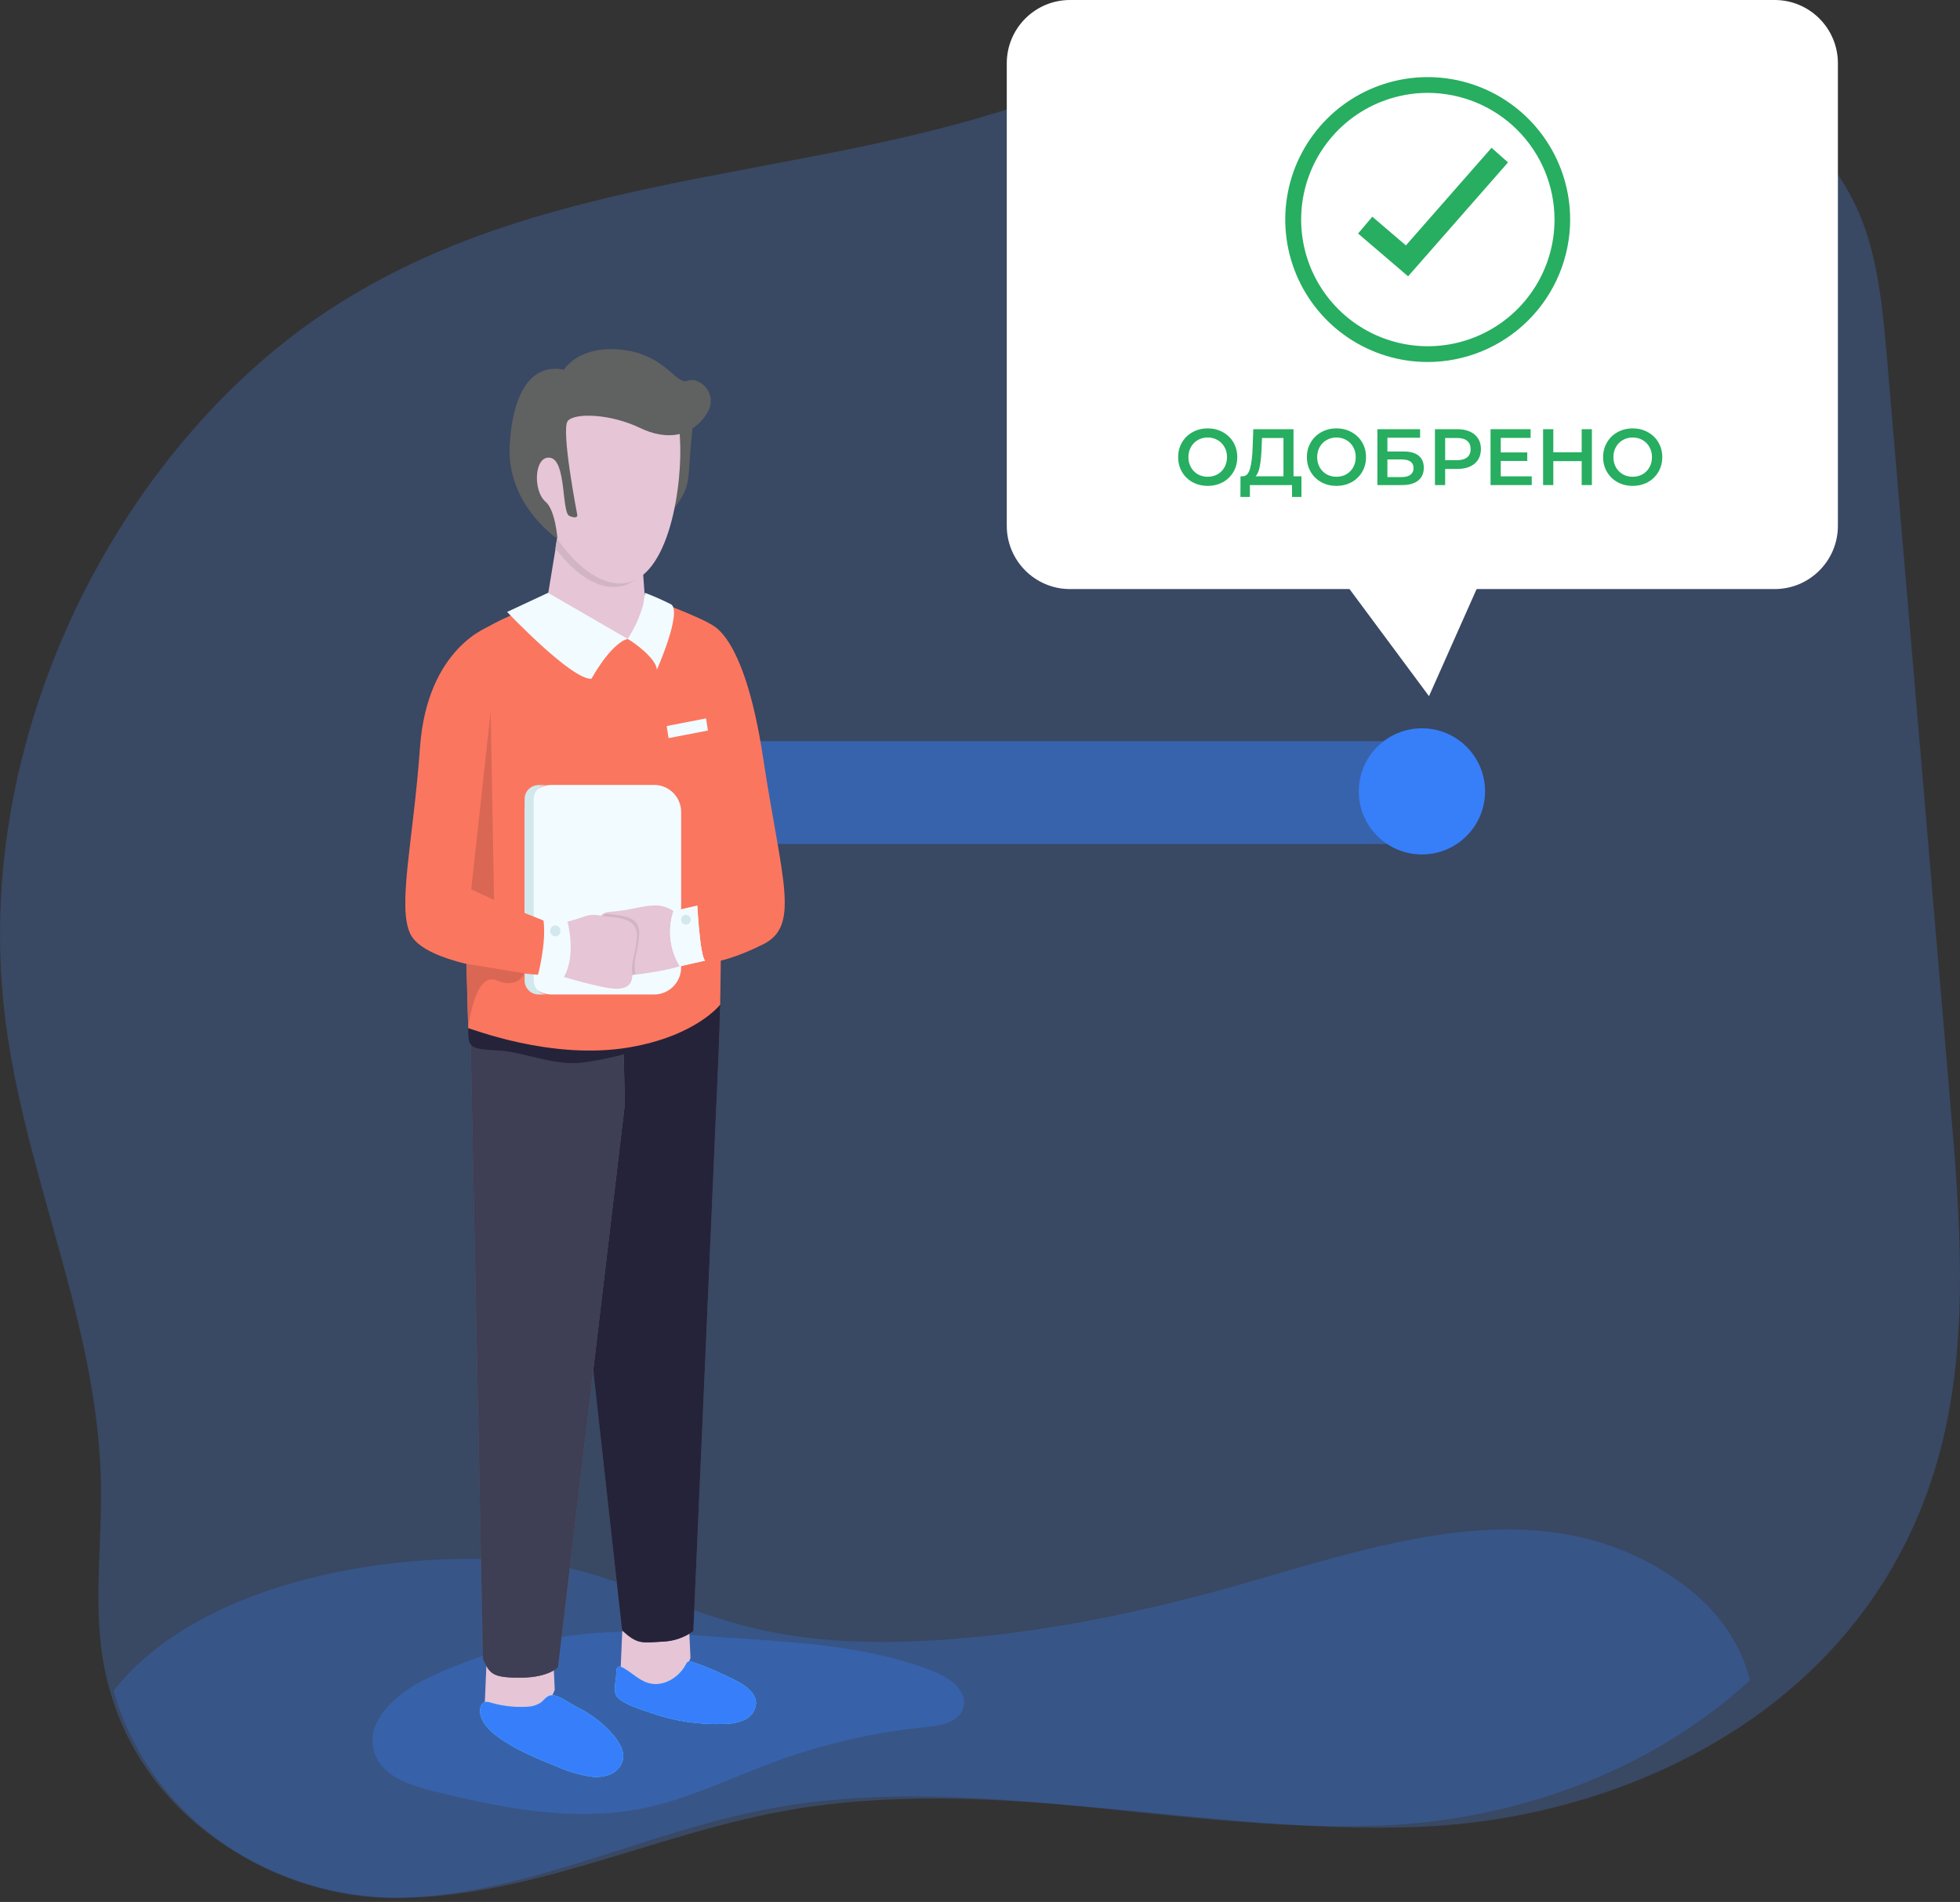 <svg width="135" height="131" viewBox="0 0 135 131" fill="none" xmlns="http://www.w3.org/2000/svg">
<rect x="0" y="0" width="135" height="131" fill="#333333" stroke="none"/>
<path opacity="0.24" d="M133.574 100.155C131.773 106.804 128.209 112.052 123.667 116.042C116.457 122.354 106.784 125.46 97.773 125.83C83.069 126.428 68.278 122.055 53.734 124.785C44.943 126.438 36.435 130.659 27.547 130.717C19.427 130.765 10.41 125.82 7.66 116.756C7.395 115.889 7.191 114.991 7.05 114.074C6.459 110.216 7.021 106.216 6.953 102.264C6.771 91.119 1.66 80.994 0.334 69.956C-1.969 50.866 7.924 31.692 21.533 22.11C35.779 12.11 53.151 12.583 68.772 7.715C84.563 2.776 105.331 -3.128 120.585 6.429C123.66 8.358 126.555 11.069 128.122 14.853C129.383 17.892 129.688 21.377 129.981 24.776C131.424 41.766 132.867 58.751 134.31 75.731C135.017 83.898 135.688 92.361 133.574 100.155Z" fill="#4B8CFB"/>
<path opacity="0.24" d="M120.541 115.726C113.535 122.174 104.137 125.347 95.38 125.724C81.093 126.335 66.721 121.868 52.589 124.657C44.047 126.345 35.78 130.658 27.144 130.717C19.253 130.767 10.492 125.715 7.82 116.455C14.833 107.468 32.585 106.032 40.49 108.335C44.096 109.386 47.602 111.015 51.222 111.968C55.791 113.163 60.48 113.262 65.126 112.927C71.92 112.441 78.67 111.055 85.337 109.156C95.345 106.308 106.197 102.442 115.363 108.722C117.113 109.918 118.777 111.521 119.847 113.788C120.132 114.394 120.365 115.044 120.541 115.726Z" fill="#377FFA"/>
<path opacity="0.3" d="M29.385 115.619C27.321 116.605 25.053 118.579 25.8 120.749C26.343 122.328 28.2 122.959 29.819 123.361C34.553 124.531 39.494 125.521 44.273 124.551C47.43 123.913 50.346 122.45 53.371 121.338C56.725 120.107 60.221 119.307 63.776 118.957C64.793 118.858 66.041 118.628 66.341 117.641C66.703 116.48 65.379 115.537 64.247 115.099C58.668 112.932 52.562 113.096 46.706 112.527C40.758 111.965 34.77 113.033 29.385 115.619Z" fill="#377FFA"/>
<path opacity="0.5" d="M100.673 54.589C100.672 55.529 100.462 56.429 100.091 57.093C99.719 57.757 99.215 58.129 98.69 58.129H48.946C48.422 58.128 47.92 57.754 47.549 57.09C47.178 56.427 46.969 55.527 46.968 54.589C46.969 53.65 47.178 52.75 47.548 52.086C47.919 51.422 48.422 51.048 48.946 51.048H98.69C98.95 51.046 99.208 51.137 99.449 51.314C99.689 51.492 99.908 51.752 100.092 52.081C100.276 52.41 100.423 52.801 100.522 53.231C100.622 53.661 100.673 54.123 100.673 54.589V54.589Z" fill="#377EF9"/>
<path d="M97.94 58.852C100.341 58.852 102.288 56.907 102.288 54.507C102.288 52.108 100.341 50.163 97.94 50.163C95.538 50.163 93.591 52.108 93.591 54.507C93.591 56.907 95.538 58.852 97.94 58.852Z" fill="url(#paint0_linear)"/>
<path d="M76.731 58.07H50.397C49.475 58.068 48.591 57.702 47.939 57.05C47.287 56.398 46.92 55.515 46.918 54.594C46.919 53.672 47.286 52.788 47.938 52.137C48.59 51.485 49.475 51.118 50.397 51.118H76.622C76.086 51.529 75.653 52.06 75.359 52.669C75.064 53.277 74.917 53.946 74.927 54.621C74.938 55.297 75.106 55.961 75.419 56.559C75.733 57.158 76.182 57.676 76.731 58.07V58.07Z" fill="url(#paint1_linear)"/>
<path d="M47.45 111.8L47.558 114.201C47.383 114.676 47.097 115.102 46.724 115.445C46.352 115.788 45.903 116.038 45.415 116.175C44.953 116.295 44.47 116.308 44.002 116.212C43.535 116.115 43.096 115.912 42.719 115.619L42.891 111.6" fill="#E5C5D6"/>
<path d="M38.101 113.991L38.21 116.392C38.034 116.867 37.749 117.293 37.376 117.636C37.004 117.979 36.555 118.229 36.067 118.365C35.605 118.487 35.122 118.5 34.654 118.404C34.187 118.308 33.748 118.106 33.371 117.812L33.539 113.79" fill="#E5C5D6"/>
<path d="M49.51 72.217L47.756 112.34C47.142 112.791 46.407 113.045 45.646 113.07C44.174 113.155 43.908 113.261 42.848 112.297L38.206 70.47L49.602 69.188L49.51 72.217Z" fill="#606161"/>
<path d="M49.51 72.217L47.756 112.34C47.142 112.791 46.407 113.045 45.646 113.07C44.174 113.155 43.908 113.261 42.848 112.297L38.206 70.47L49.602 69.188L49.51 72.217Z" fill="#25233A"/>
<path d="M43.039 76.038L38.43 114.846C38.43 114.846 37.772 115.527 35.968 115.55C33.914 115.576 33.73 115.297 33.269 114.261L32.38 69.75L42.93 71.546L43.039 76.038Z" fill="#606161"/>
<path d="M43.039 76.038L38.43 114.846C38.43 114.846 37.772 115.527 35.968 115.55C33.914 115.576 33.73 115.297 33.269 114.261L32.38 69.75L42.93 71.546L43.039 76.038Z" fill="#3E3E54"/>
<path d="M44.487 72.161C43.046 72.645 41.563 72.992 40.056 73.197C38.081 73.401 35.972 72.437 34.398 72.358C32.308 72.25 32.252 72.184 32.252 70.822C32.252 70.138 49.612 68.497 49.612 68.497C49.612 68.497 49.533 69.75 49.537 70.908C49.537 71.779 49.165 71.73 47.585 71.819C46.005 71.907 45.715 71.431 44.487 72.161Z" fill="#25233A"/>
<path d="M37.637 41.529C37.637 41.529 34.724 42.282 32.647 43.795C31.363 44.729 32.252 70.822 32.252 70.822C32.377 70.803 37.956 73.062 43.352 72.138C47.96 71.349 49.606 69.194 49.606 69.194C49.606 69.194 50.02 44.157 49.128 43.128C48.727 42.667 44.359 41.056 44.359 41.056C44.359 41.056 42.446 43.904 37.637 41.529Z" fill="#FB765F"/>
<path d="M45.05 54.063H37.999C36.968 54.063 36.133 54.898 36.133 55.928V66.632C36.133 67.662 36.968 68.497 37.999 68.497H45.05C46.081 68.497 46.916 67.662 46.916 66.632V55.928C46.916 54.898 46.081 54.063 45.05 54.063Z" fill="#F2FBFF"/>
<path d="M36.761 67.534V55.036C36.761 54.91 36.786 54.784 36.835 54.667C36.883 54.55 36.955 54.444 37.044 54.355C37.134 54.265 37.24 54.194 37.357 54.146C37.474 54.097 37.599 54.072 37.726 54.072H37.097C36.842 54.072 36.596 54.174 36.415 54.355C36.234 54.535 36.133 54.781 36.133 55.036V67.534C36.133 67.789 36.234 68.034 36.415 68.215C36.596 68.396 36.842 68.497 37.097 68.497H37.726C37.599 68.497 37.474 68.472 37.357 68.424C37.24 68.375 37.134 68.304 37.044 68.215C36.955 68.125 36.883 68.019 36.835 67.902C36.786 67.785 36.761 67.66 36.761 67.534V67.534Z" fill="#D2E8EC"/>
<path d="M46.831 30.091C46.787 29.329 46.618 28.581 46.331 27.874C46.331 27.874 47.976 27.032 47.647 30.058C47.318 33.084 47.683 33.347 46.452 34.991L46.186 34.333C46.502 32.781 46.959 32.025 46.831 30.091Z" fill="#606161"/>
<path d="M38.602 35.731L37.65 41.529C37.65 41.529 39.783 44.65 42.479 44.186C45.175 43.723 44.507 42.46 44.507 42.46L44.158 37.563C44.158 37.563 41.709 37.984 38.602 35.731Z" fill="#E5C5D6"/>
<path d="M38.253 37.767L38.582 35.731C41.702 37.994 43.315 37.03 43.315 37.03L44.069 39.661C43.645 40.102 43.076 40.374 42.466 40.427C40.978 40.539 39.467 39.372 38.253 37.767Z" fill="#D2B5C4"/>
<path d="M37.749 40.832L34.928 42.148C34.928 42.148 39.382 46.847 40.738 46.752C40.738 46.752 42.018 44.374 43.223 43.999L37.749 40.832Z" fill="#F2FBFF"/>
<path d="M48.806 42.96C48.806 42.96 51.205 43.226 52.562 52.201C53.819 60.512 55.155 63.732 52.591 65.027C49.046 66.807 47.568 66.313 47.568 66.313C47.568 66.313 46.353 63.837 47.051 62.15C47.051 62.15 47.937 61.821 49.652 61.035L49.599 54.688C49.599 54.688 45.514 41.684 48.806 42.96Z" fill="#FB765F"/>
<path d="M44.303 41.638C44.069 42.481 43.705 43.282 43.223 44.012C43.486 44.114 45.215 45.328 45.244 46.133C45.244 46.133 46.959 42.253 46.252 41.641C45.658 41.338 45.048 41.068 44.425 40.832L44.303 41.638Z" fill="#F2FBFF"/>
<path d="M33.796 43.108C33.796 43.108 29.424 44.519 28.927 51.491C28.48 57.828 27.341 62.459 28.269 64.34C29.474 66.793 37.9 67.201 37.9 67.201C38.104 65.979 38.052 64.729 37.749 63.528L33.141 61.689C33.141 61.689 33.871 44.196 33.796 43.108Z" fill="#FB765F"/>
<path d="M49.589 47.768L50.481 60.308C50.56 61.407 48.602 62.074 48.602 62.074C48.602 62.074 48.987 55.954 48.931 55.661C48.875 55.368 49.431 48.666 49.589 47.768Z" fill="url(#paint2_linear)"/>
<path d="M36.146 31.508C36.376 34.728 39.678 40.411 42.897 40.181C46.117 39.951 47.048 33.297 46.831 30.091C46.614 26.884 44.793 25.052 41.564 25.279C40.019 25.389 38.581 26.106 37.566 27.274C36.55 28.442 36.039 29.965 36.146 31.508V31.508Z" fill="#E5C5D6"/>
<path d="M38.845 25.463C38.845 25.463 39.833 23.757 42.844 24.089C45.856 24.421 46.567 26.552 47.364 26.223C48.16 25.894 49.615 27.154 48.625 28.588C47.634 30.022 46.024 30.41 44.046 29.459C42.068 28.509 39.602 28.41 39.108 28.992C38.615 29.575 39.767 35.498 39.767 35.498C39.767 35.498 39.767 35.77 39.22 35.537C38.674 35.303 39.02 31.725 37.904 31.531C36.788 31.337 36.689 33.81 37.575 34.557C38.259 35.136 38.397 37.116 38.397 37.116C38.397 37.116 34.859 34.751 35.106 30.64C35.353 26.529 36.903 25.056 38.845 25.463Z" fill="#606161"/>
<path d="M46.709 63.018C46.293 62.604 45.733 62.368 45.145 62.36C44.204 62.377 43.411 62.706 42.051 62.801C40.692 62.896 41.6 64.153 41.663 65.011C41.725 65.87 41.528 66.932 41.818 67.185C42.107 67.438 46.979 66.817 47.486 66.234C47.723 65.965 47.562 63.505 46.709 63.018Z" fill="#E5C5D6"/>
<path d="M48.029 62.38C48.029 62.38 48.213 65.912 48.572 66.162L46.824 66.557C46.478 65.993 46.26 65.36 46.184 64.703C46.108 64.045 46.177 63.38 46.386 62.752L48.029 62.38Z" fill="#F2FBFF"/>
<path d="M47.245 63.679C47.429 63.679 47.578 63.53 47.578 63.347C47.578 63.163 47.429 63.015 47.245 63.015C47.062 63.015 46.913 63.163 46.913 63.347C46.913 63.53 47.062 63.679 47.245 63.679Z" fill="#D2E8EC"/>
<path d="M43.727 66.695C43.648 66.083 43.937 65.494 44.023 64.445C44.109 63.396 43.431 63.13 42.436 63.021C42.166 62.992 41.953 62.956 41.778 62.929C40.853 63.153 41.59 64.274 41.643 65.06C41.696 65.846 41.518 66.942 41.788 67.188C41.9 67.29 42.749 67.244 43.737 67.116C43.751 66.976 43.748 66.834 43.727 66.695Z" fill="#D2B5C4"/>
<path d="M48.029 62.38C48.029 62.38 48.213 65.912 48.572 66.162L46.824 66.557C46.478 65.993 46.26 65.36 46.184 64.703C46.108 64.045 46.177 63.38 46.386 62.752L48.029 62.38Z" fill="#F2FBFF"/>
<path d="M47.245 63.679C47.429 63.679 47.578 63.53 47.578 63.347C47.578 63.163 47.429 63.015 47.245 63.015C47.062 63.015 46.913 63.163 46.913 63.347C46.913 63.53 47.062 63.679 47.245 63.679Z" fill="#D2E8EC"/>
<path d="M33.796 49.005L32.456 61.259L34.029 61.985L33.796 49.005Z" fill="#DA6753"/>
<path d="M36.116 67.04L32.14 66.383L32.252 70.809C32.252 70.809 32.69 66.886 34.194 67.52C35.698 68.155 36.116 67.04 36.116 67.04Z" fill="#DA6753"/>
<path d="M50.517 60.782L47.947 62.301L49.694 61.689L50.517 60.782Z" fill="url(#paint3_linear)"/>
<path d="M44.339 36.859C44.339 36.859 44.25 36.78 43.572 36.826C42.773 36.866 41.971 36.81 41.186 36.659C40.666 36.527 40.415 36.606 40.465 37.316C40.514 38.027 41.07 38.632 42.44 38.704C43.97 38.786 44.612 38.211 44.744 37.523C44.813 36.997 44.527 36.846 44.339 36.859Z" fill="#E5C5D6"/>
<path d="M38.447 63.636C39.02 63.515 39.585 63.357 40.139 63.163C40.866 62.89 41.093 63.048 42.163 63.163C43.233 63.278 43.96 63.548 43.868 64.617C43.776 65.685 43.467 66.287 43.539 66.919C43.611 67.55 43.424 68.08 42.492 68.103C41.561 68.126 38.434 67.172 38.434 67.172" fill="#E5C5D6"/>
<path d="M37.43 63.347H39.053C39.053 63.347 39.75 65.685 38.842 67.293L37.035 67.228C37.035 67.228 37.657 64.968 37.43 63.347Z" fill="#F2FBFF"/>
<path d="M38.249 64.492C38.446 64.492 38.605 64.324 38.605 64.117C38.605 63.91 38.446 63.742 38.249 63.742C38.053 63.742 37.894 63.91 37.894 64.117C37.894 64.324 38.053 64.492 38.249 64.492Z" fill="#D2E8EC"/>
<path d="M48.76 50.317L46.051 50.84L45.919 50.008L48.631 49.481L48.76 50.317Z" fill="#F2FBFF"/>
<path d="M39.76 117.592C40.726 118.06 41.583 118.726 42.275 119.546C42.677 120.022 43.035 120.628 42.897 121.233C42.839 121.455 42.729 121.66 42.576 121.831C42.423 122.003 42.232 122.136 42.018 122.219C41.592 122.383 41.13 122.433 40.679 122.364C39.883 122.24 39.108 122.01 38.374 121.68C36.946 121.114 35.507 120.519 34.27 119.611C33.684 119.181 33.111 118.608 33.062 117.881C33.062 117.602 33.164 117.26 33.44 117.224C33.559 117.211 33.678 117.227 33.789 117.27C34.605 117.509 35.455 117.606 36.304 117.556C36.621 117.551 36.931 117.463 37.203 117.299C37.459 117.138 37.634 116.796 37.96 116.767C38.44 116.694 39.326 117.382 39.76 117.592Z" fill="#68E1FD"/>
<path d="M42.446 115.208C42.446 115.043 42.466 114.83 42.627 114.793C42.705 114.781 42.784 114.798 42.851 114.839C43.467 115.149 43.954 115.701 44.612 115.908C45.623 116.237 46.752 115.579 47.245 114.635C47.278 114.55 47.34 114.479 47.42 114.435C47.509 114.41 47.605 114.421 47.687 114.464C48.789 114.848 49.861 115.315 50.893 115.859C51.465 116.188 52.071 116.661 52.074 117.316C52.058 117.557 51.977 117.789 51.841 117.988C51.704 118.187 51.517 118.345 51.298 118.447C50.856 118.643 50.378 118.743 49.895 118.74C48.183 118.808 46.474 118.554 44.856 117.99C44.161 117.747 43.105 117.451 42.552 116.931C42.153 116.533 42.463 115.747 42.446 115.208Z" fill="#68E1FD"/>
<path d="M39.76 117.592C40.726 118.06 41.583 118.726 42.275 119.546C42.677 120.022 43.035 120.628 42.897 121.233C42.839 121.455 42.729 121.66 42.576 121.831C42.423 122.003 42.232 122.136 42.018 122.219C41.592 122.383 41.13 122.433 40.679 122.364C39.883 122.24 39.108 122.01 38.374 121.68C36.946 121.114 35.507 120.519 34.27 119.611C33.684 119.181 33.111 118.608 33.062 117.881C33.062 117.602 33.164 117.26 33.44 117.224C33.559 117.211 33.678 117.227 33.789 117.27C34.605 117.509 35.455 117.606 36.304 117.556C36.621 117.551 36.931 117.463 37.203 117.299C37.459 117.138 37.634 116.796 37.96 116.767C38.44 116.694 39.326 117.382 39.76 117.592Z" fill="#377FFA"/>
<path d="M42.446 115.208C42.446 115.043 42.466 114.83 42.627 114.793C42.705 114.781 42.784 114.798 42.851 114.839C43.467 115.149 43.954 115.701 44.612 115.908C45.623 116.237 46.752 115.579 47.245 114.635C47.278 114.55 47.34 114.479 47.42 114.435C47.509 114.41 47.605 114.421 47.687 114.464C48.789 114.848 49.861 115.315 50.893 115.859C51.465 116.188 52.071 116.661 52.074 117.316C52.058 117.557 51.977 117.789 51.841 117.988C51.704 118.187 51.517 118.345 51.298 118.447C50.856 118.643 50.378 118.743 49.895 118.74C48.183 118.808 46.474 118.554 44.856 117.99C44.161 117.747 43.105 117.451 42.552 116.931C42.153 116.533 42.463 115.747 42.446 115.208Z" fill="#377FFA"/>
<path d="M122.235 0H73.699C71.294 0 69.344 1.952 69.344 4.359V36.214C69.344 38.621 71.294 40.573 73.699 40.573H122.235C124.64 40.573 126.59 38.621 126.59 36.214V4.359C126.59 1.952 124.64 0 122.235 0Z" fill="white"/>
<path d="M91.475 38.583L98.426 47.95L102.689 38.36L91.475 38.583Z" fill="white"/>
<path d="M98.336 24.934C96.396 24.934 94.499 24.358 92.885 23.28C91.272 22.202 90.014 20.67 89.272 18.877C88.529 17.084 88.335 15.112 88.713 13.208C89.092 11.305 90.026 9.557 91.398 8.185C92.77 6.813 94.519 5.878 96.422 5.5C98.325 5.121 100.298 5.316 102.091 6.058C103.884 6.801 105.416 8.058 106.494 9.672C107.572 11.285 108.148 13.182 108.148 15.123C108.145 17.724 107.11 20.218 105.271 22.057C103.432 23.896 100.937 24.931 98.336 24.934V24.934ZM98.336 6.397C96.611 6.399 94.925 6.912 93.491 7.872C92.058 8.832 90.941 10.196 90.282 11.79C89.623 13.385 89.451 15.139 89.789 16.831C90.127 18.523 90.959 20.077 92.18 21.296C93.4 22.515 94.955 23.345 96.648 23.681C98.34 24.017 100.094 23.844 101.688 23.183C103.282 22.522 104.644 21.404 105.602 19.969C106.561 18.534 107.072 16.848 107.072 15.123C107.069 12.807 106.148 10.588 104.51 8.952C102.872 7.316 100.651 6.397 98.336 6.397V6.397Z" fill="#27AE60"/>
<path d="M96.985 19.032L93.541 16.085L94.522 14.927L96.835 16.904L102.733 10.18L103.869 11.186L96.985 19.032Z" fill="#27AE60"/>
<path d="M83.184 33.465C82.799 33.465 82.451 33.38 82.141 33.212C81.832 33.039 81.589 32.803 81.412 32.503C81.236 32.199 81.148 31.86 81.148 31.486C81.148 31.112 81.236 30.775 81.412 30.475C81.589 30.171 81.832 29.934 82.141 29.766C82.451 29.593 82.799 29.507 83.184 29.507C83.569 29.507 83.917 29.593 84.227 29.766C84.536 29.934 84.779 30.169 84.956 30.469C85.132 30.77 85.22 31.108 85.22 31.486C85.22 31.863 85.132 32.202 84.956 32.503C84.779 32.803 84.536 33.039 84.227 33.212C83.917 33.38 83.569 33.465 83.184 33.465ZM83.184 32.838C83.436 32.838 83.663 32.781 83.865 32.668C84.066 32.55 84.225 32.389 84.34 32.184C84.455 31.975 84.513 31.742 84.513 31.486C84.513 31.229 84.455 30.999 84.34 30.793C84.225 30.585 84.066 30.423 83.865 30.31C83.663 30.192 83.436 30.134 83.184 30.134C82.932 30.134 82.705 30.192 82.503 30.31C82.302 30.423 82.143 30.585 82.028 30.793C81.913 30.999 81.855 31.229 81.855 31.486C81.855 31.742 81.913 31.975 82.028 32.184C82.143 32.389 82.302 32.55 82.503 32.668C82.705 32.781 82.932 32.838 83.184 32.838Z" fill="#27AE60"/>
<path d="M89.64 32.805V34.228H88.992V33.41H86.091V34.228H85.438L85.443 32.805H85.605C85.843 32.794 86.008 32.616 86.102 32.272C86.199 31.924 86.259 31.427 86.28 30.782L86.323 29.562H89.094V32.805H89.64ZM86.896 30.848C86.878 31.347 86.838 31.763 86.777 32.096C86.716 32.426 86.619 32.662 86.486 32.805H88.403V30.167H86.923L86.896 30.848Z" fill="#27AE60"/>
<path d="M92.051 33.465C91.666 33.465 91.319 33.38 91.009 33.212C90.699 33.039 90.456 32.803 90.28 32.503C90.103 32.199 90.015 31.86 90.015 31.486C90.015 31.112 90.103 30.775 90.28 30.475C90.456 30.171 90.699 29.934 91.009 29.766C91.319 29.593 91.666 29.507 92.051 29.507C92.437 29.507 92.784 29.593 93.094 29.766C93.404 29.934 93.647 30.169 93.823 30.469C94 30.77 94.088 31.108 94.088 31.486C94.088 31.863 94 32.202 93.823 32.503C93.647 32.803 93.404 33.039 93.094 33.212C92.784 33.38 92.437 33.465 92.051 33.465ZM92.051 32.838C92.303 32.838 92.53 32.781 92.732 32.668C92.934 32.55 93.092 32.389 93.207 32.184C93.323 31.975 93.38 31.742 93.38 31.486C93.38 31.229 93.323 30.999 93.207 30.793C93.092 30.585 92.934 30.423 92.732 30.31C92.53 30.192 92.303 30.134 92.051 30.134C91.799 30.134 91.573 30.192 91.371 30.31C91.169 30.423 91.011 30.585 90.895 30.793C90.78 30.999 90.723 31.229 90.723 31.486C90.723 31.742 90.78 31.975 90.895 32.184C91.011 32.389 91.169 32.55 91.371 32.668C91.573 32.781 91.799 32.838 92.051 32.838Z" fill="#27AE60"/>
<path d="M94.87 29.562H97.814V30.15H95.561V31.096H96.679C97.133 31.096 97.477 31.193 97.711 31.387C97.949 31.578 98.067 31.854 98.067 32.217C98.067 32.598 97.938 32.893 97.678 33.102C97.419 33.307 97.05 33.41 96.571 33.41H94.87V29.562ZM96.533 32.86C96.803 32.86 97.009 32.807 97.149 32.701C97.29 32.594 97.36 32.44 97.36 32.239C97.36 31.843 97.084 31.645 96.533 31.645H95.561V32.86H96.533Z" fill="#27AE60"/>
<path d="M100.392 29.562C100.72 29.562 101.004 29.617 101.245 29.727C101.49 29.837 101.678 29.995 101.807 30.2C101.937 30.405 102.002 30.649 102.002 30.931C102.002 31.209 101.937 31.453 101.807 31.662C101.678 31.867 101.49 32.025 101.245 32.135C101.004 32.244 100.72 32.299 100.392 32.299H99.539V33.41H98.836V29.562H100.392ZM100.36 31.695C100.666 31.695 100.898 31.629 101.056 31.497C101.215 31.365 101.294 31.176 101.294 30.931C101.294 30.685 101.215 30.497 101.056 30.365C100.898 30.233 100.666 30.167 100.36 30.167H99.539V31.695H100.36Z" fill="#27AE60"/>
<path d="M105.502 32.81V33.41H102.666V29.562H105.426V30.161H103.368V31.162H105.194V31.75H103.368V32.81H105.502Z" fill="#27AE60"/>
<path d="M109.645 29.562V33.41H108.942V31.761H106.987V33.41H106.285V29.562H106.987V31.151H108.942V29.562H109.645Z" fill="#27AE60"/>
<path d="M112.455 33.465C112.07 33.465 111.723 33.38 111.413 33.212C111.103 33.039 110.86 32.803 110.684 32.503C110.507 32.199 110.419 31.86 110.419 31.486C110.419 31.112 110.507 30.775 110.684 30.475C110.86 30.171 111.103 29.934 111.413 29.766C111.723 29.593 112.07 29.507 112.455 29.507C112.841 29.507 113.188 29.593 113.498 29.766C113.808 29.934 114.051 30.169 114.227 30.469C114.404 30.77 114.492 31.108 114.492 31.486C114.492 31.863 114.404 32.202 114.227 32.503C114.051 32.803 113.808 33.039 113.498 33.212C113.188 33.38 112.841 33.465 112.455 33.465ZM112.455 32.838C112.707 32.838 112.934 32.781 113.136 32.668C113.338 32.55 113.496 32.389 113.611 32.184C113.727 31.975 113.784 31.742 113.784 31.486C113.784 31.229 113.727 30.999 113.611 30.793C113.496 30.585 113.338 30.423 113.136 30.31C112.934 30.192 112.707 30.134 112.455 30.134C112.203 30.134 111.976 30.192 111.775 30.31C111.573 30.423 111.415 30.585 111.299 30.793C111.184 30.999 111.127 31.229 111.127 31.486C111.127 31.742 111.184 31.975 111.299 32.184C111.415 32.389 111.573 32.55 111.775 32.668C111.976 32.781 112.203 32.838 112.455 32.838Z" fill="#27AE60"/>
<defs>
<linearGradient id="paint0_linear" x1="3716.44" y1="1021.15" x2="3720.26" y2="2030.98" gradientUnits="userSpaceOnUse">
<stop stop-color="#377EF9"/>
<stop offset="0.95" stop-color="#010101"/>
</linearGradient>
<linearGradient id="paint1_linear" x1="5714.92" y1="1063.68" x2="5721.3" y2="2342.65" gradientUnits="userSpaceOnUse">
<stop stop-color="#010101" stop-opacity="0"/>
<stop offset="0.95" stop-color="#010101"/>
</linearGradient>
<linearGradient id="paint2_linear" x1="326.047" y1="3088.12" x2="401.022" y2="3088.09" gradientUnits="userSpaceOnUse">
<stop stop-color="#010101" stop-opacity="0"/>
<stop offset="0.95" stop-color="#010101"/>
</linearGradient>
<linearGradient id="paint3_linear" x1="430.456" y1="345.854" x2="440.353" y2="442.051" gradientUnits="userSpaceOnUse">
<stop stop-color="#010101" stop-opacity="0"/>
<stop offset="0.95" stop-color="#010101"/>
</linearGradient>
</defs>
</svg>
